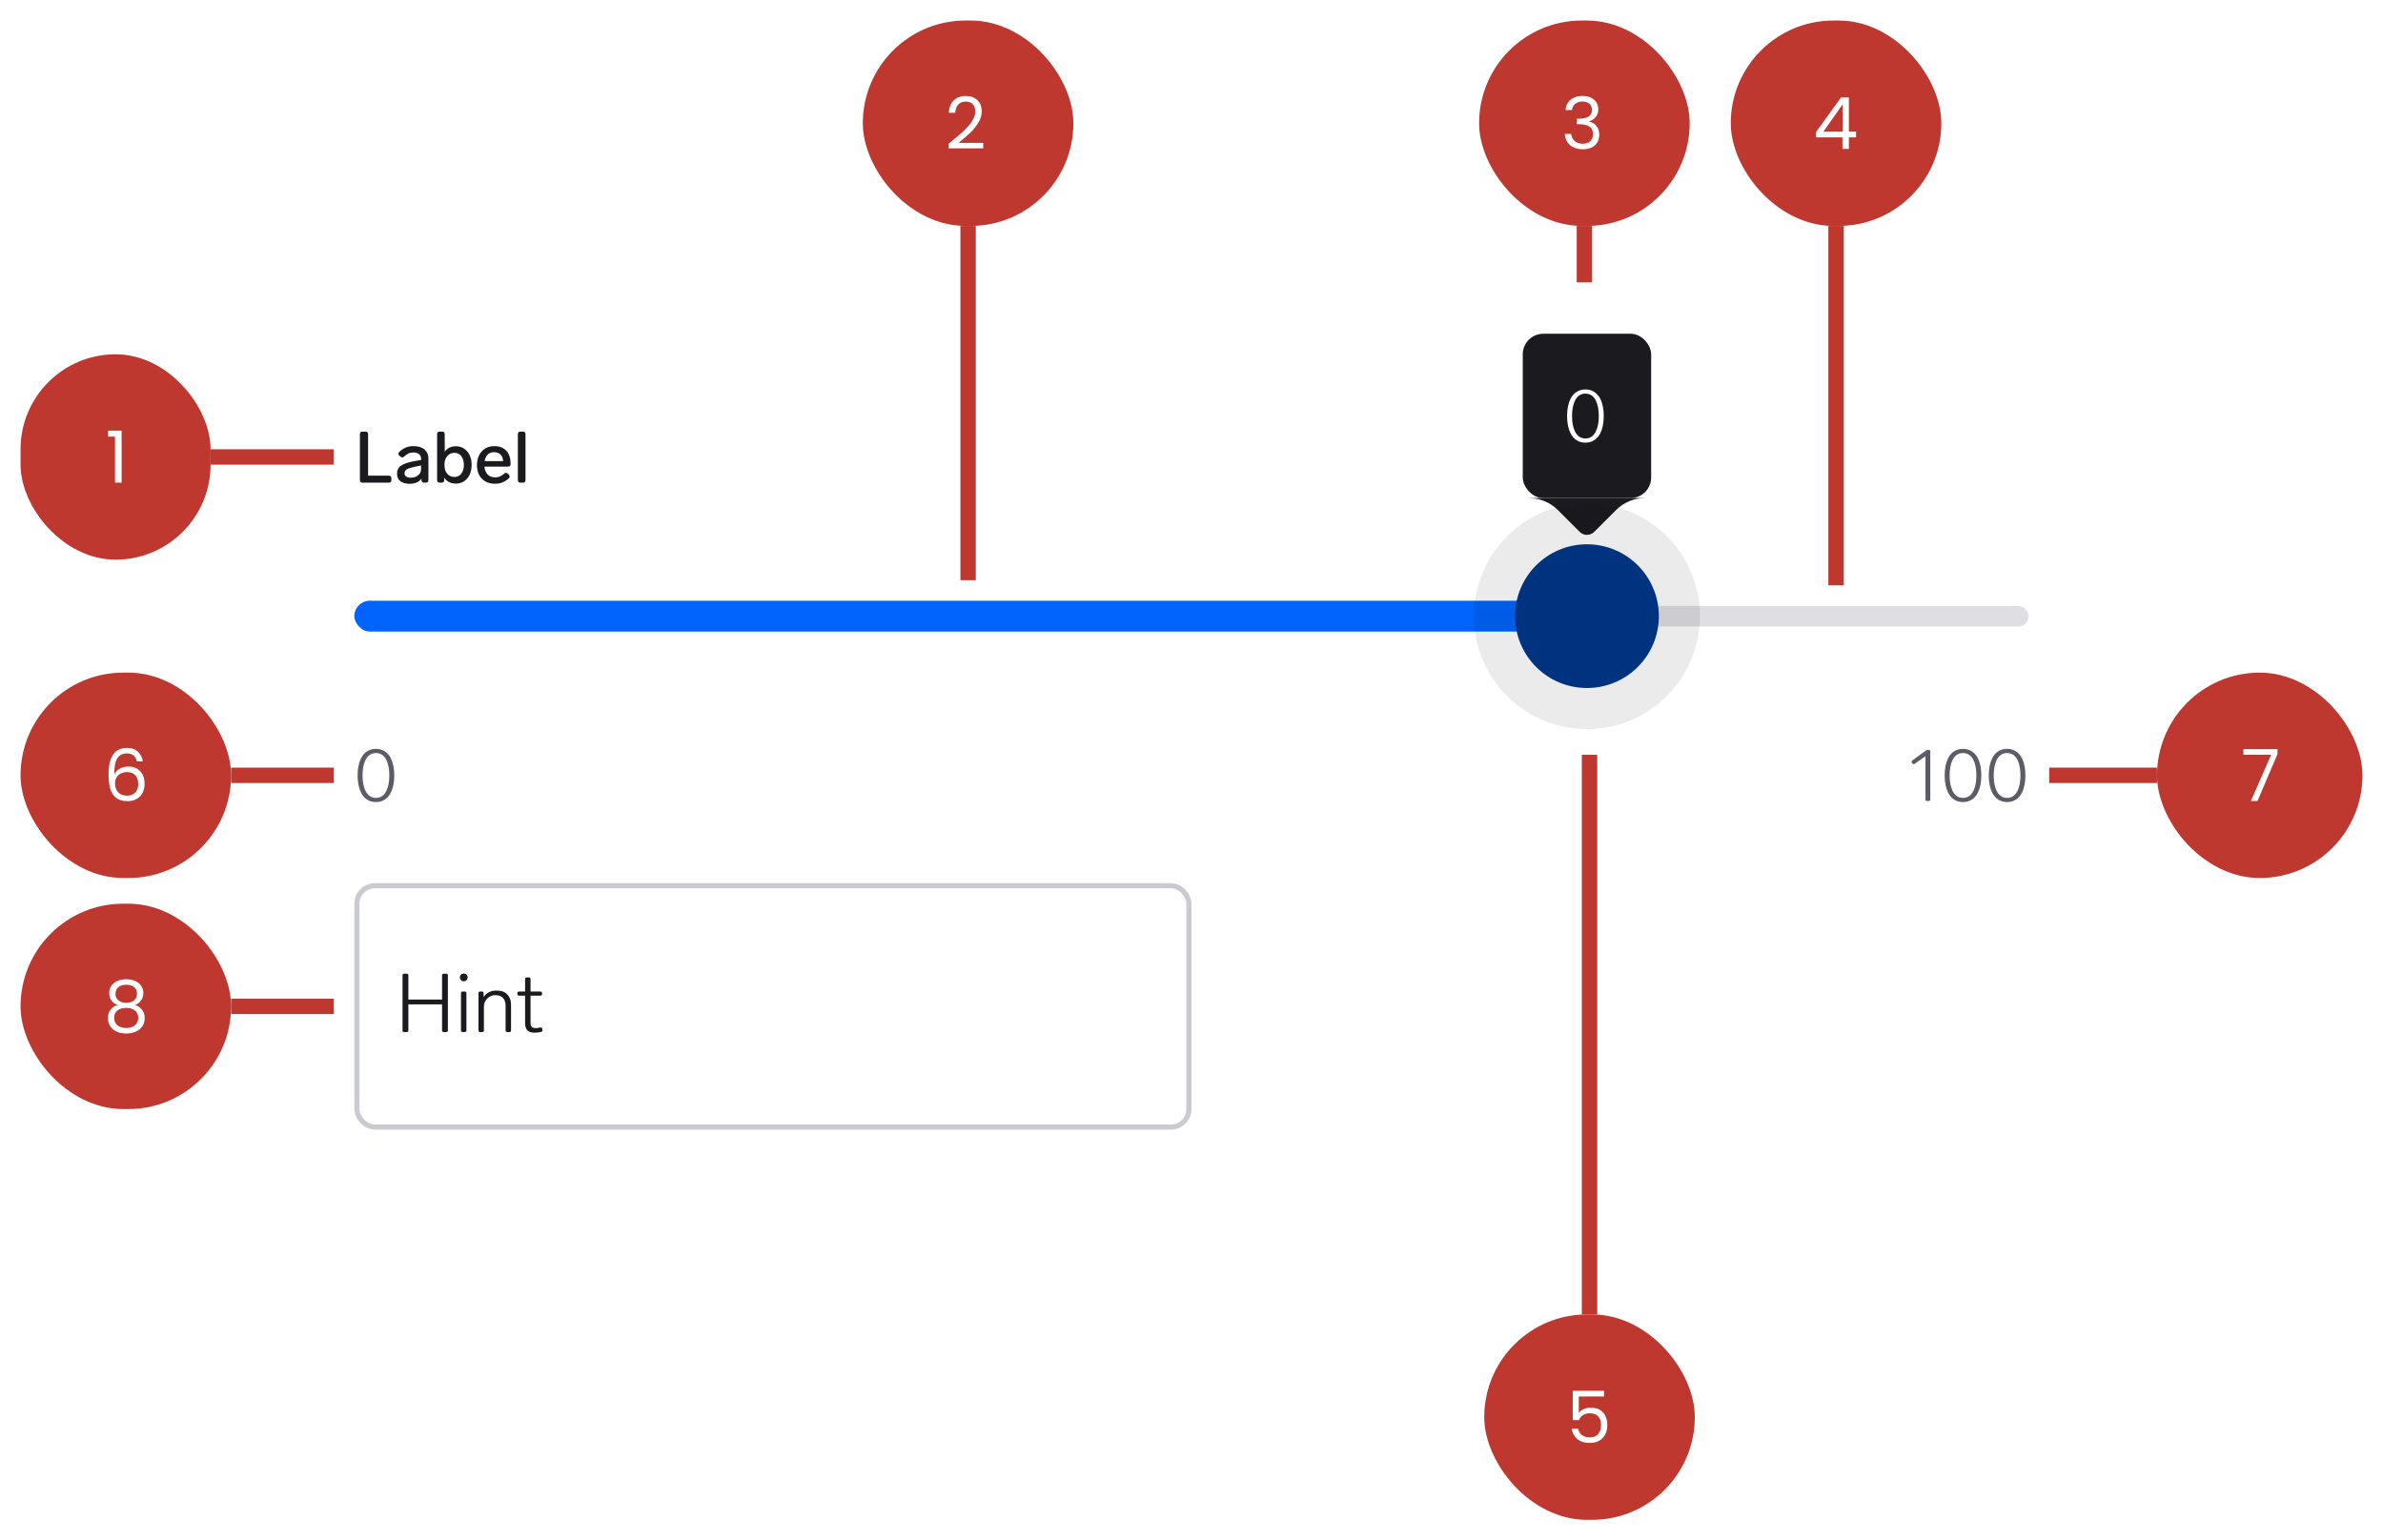 <svg width="464" height="300" viewBox="0 0 464 300" fill="none" xmlns="http://www.w3.org/2000/svg">
<rect width="464" height="300" rx="8" fill="white"/>
<rect x="69.5" y="172.5" width="162" height="47" rx="3.5" fill="white"/>
<rect x="69.5" y="172.5" width="162" height="47" rx="3.5" stroke="#CACAD1"/>
<g clip-path="url(#clip0_26483_5972)">
<path d="M78.696 201C78.483 201 78.376 200.893 78.376 200.68V189.96C78.376 189.747 78.483 189.64 78.696 189.64H79.192C79.405 189.64 79.512 189.747 79.512 189.96V194.664H86.072V189.96C86.072 189.747 86.179 189.64 86.392 189.64H86.888C87.101 189.64 87.208 189.747 87.208 189.96V200.68C87.208 200.893 87.101 201 86.888 201H86.392C86.179 201 86.072 200.893 86.072 200.68V195.608H79.512V200.68C79.512 200.893 79.405 201 79.192 201H78.696ZM90.29 191.112C90.077 191.112 89.895 191.037 89.746 190.888C89.608 190.739 89.538 190.557 89.538 190.344C89.538 190.131 89.608 189.955 89.746 189.816C89.895 189.677 90.077 189.608 90.29 189.608C90.514 189.608 90.695 189.677 90.834 189.816C90.984 189.955 91.058 190.131 91.058 190.344C91.058 190.557 90.984 190.739 90.834 190.888C90.695 191.037 90.514 191.112 90.29 191.112ZM90.082 201C89.869 201 89.762 200.893 89.762 200.68V193.432C89.762 193.219 89.869 193.112 90.082 193.112H90.498C90.712 193.112 90.818 193.219 90.818 193.432V200.68C90.818 200.893 90.712 201 90.498 201H90.082ZM96.688 192.92C97.616 192.92 98.315 193.176 98.784 193.688C99.264 194.2 99.504 194.84 99.504 195.608V200.68C99.504 200.893 99.398 201 99.184 201H98.768C98.555 201 98.448 200.893 98.448 200.68V195.96C98.448 195.256 98.278 194.723 97.936 194.36C97.595 193.997 97.104 193.816 96.464 193.816C96.059 193.816 95.686 193.917 95.344 194.12C95.003 194.312 94.731 194.579 94.528 194.92C94.326 195.261 94.224 195.635 94.224 196.04V200.68C94.224 200.893 94.118 201 93.904 201H93.488C93.275 201 93.168 200.893 93.168 200.68V193.432C93.168 193.219 93.275 193.112 93.488 193.112H93.84C94.054 193.112 94.16 193.219 94.16 193.432V194.2C94.427 193.773 94.779 193.453 95.216 193.24C95.654 193.027 96.144 192.92 96.688 192.92ZM105.174 200.12C105.206 200.109 105.248 200.104 105.302 200.104C105.366 200.104 105.424 200.125 105.478 200.168C105.531 200.211 105.563 200.269 105.574 200.344L105.622 200.568C105.632 200.589 105.638 200.627 105.638 200.68C105.638 200.829 105.558 200.92 105.398 200.952C105.014 201.069 104.603 201.128 104.166 201.128C103.472 201.128 102.976 200.973 102.678 200.664C102.39 200.344 102.246 199.885 102.246 199.288V193.912H101.062C100.848 193.912 100.742 193.805 100.742 193.592V193.432C100.742 193.219 100.848 193.112 101.062 193.112H102.246V190.68C102.246 190.467 102.352 190.36 102.566 190.36H102.982C103.195 190.36 103.302 190.467 103.302 190.68V193.112H105.222C105.435 193.112 105.542 193.219 105.542 193.432V193.592C105.542 193.805 105.435 193.912 105.222 193.912H103.302V199.16C103.302 199.555 103.376 199.832 103.526 199.992C103.675 200.152 103.931 200.232 104.294 200.232C104.55 200.232 104.843 200.195 105.174 200.12Z" fill="#1B1B1F"/>
</g>
<path d="M73.2 156.21C72.547 156.21 71.973 156.051 71.478 155.734C70.993 155.417 70.605 154.973 70.316 154.404C69.859 153.499 69.63 152.374 69.63 151.03C69.63 149.677 69.859 148.547 70.316 147.642C70.605 147.073 70.993 146.634 71.478 146.326C71.973 146.009 72.547 145.85 73.2 145.85C73.853 145.85 74.423 146.009 74.908 146.326C75.403 146.634 75.795 147.073 76.084 147.642C76.541 148.547 76.77 149.677 76.77 151.03C76.77 152.374 76.541 153.499 76.084 154.404C75.795 154.973 75.403 155.417 74.908 155.734C74.423 156.051 73.853 156.21 73.2 156.21ZM73.2 155.398C74.115 155.398 74.801 154.922 75.258 153.97C75.622 153.195 75.804 152.215 75.804 151.03C75.804 149.826 75.622 148.841 75.258 148.076C74.81 147.133 74.124 146.662 73.2 146.662C72.276 146.662 71.59 147.133 71.142 148.076C70.778 148.841 70.596 149.826 70.596 151.03C70.596 152.225 70.778 153.205 71.142 153.97C71.599 154.922 72.285 155.398 73.2 155.398Z" fill="#5C5C66"/>
<path d="M374.997 146.172C375.1 146.097 375.217 146.06 375.347 146.06H375.571C375.758 146.06 375.851 146.153 375.851 146.34V155.72C375.851 155.907 375.758 156 375.571 156H375.193C375.007 156 374.913 155.907 374.913 155.72V147.264L372.799 148.776C372.734 148.823 372.673 148.846 372.617 148.846C372.533 148.846 372.463 148.804 372.407 148.72L372.267 148.51C372.23 148.463 372.211 148.407 372.211 148.342C372.211 148.258 372.253 148.183 372.337 148.118L374.997 146.172ZM382.22 156.21C381.566 156.21 380.992 156.051 380.498 155.734C380.012 155.417 379.625 154.973 379.336 154.404C378.878 153.499 378.65 152.374 378.65 151.03C378.65 149.677 378.878 148.547 379.336 147.642C379.625 147.073 380.012 146.634 380.498 146.326C380.992 146.009 381.566 145.85 382.22 145.85C382.873 145.85 383.442 146.009 383.928 146.326C384.422 146.634 384.814 147.073 385.104 147.642C385.561 148.547 385.79 149.677 385.79 151.03C385.79 152.374 385.561 153.499 385.104 154.404C384.814 154.973 384.422 155.417 383.928 155.734C383.442 156.051 382.873 156.21 382.22 156.21ZM382.22 155.398C383.134 155.398 383.82 154.922 384.278 153.97C384.642 153.195 384.824 152.215 384.824 151.03C384.824 149.826 384.642 148.841 384.278 148.076C383.83 147.133 383.144 146.662 382.22 146.662C381.296 146.662 380.61 147.133 380.162 148.076C379.798 148.841 379.616 149.826 379.616 151.03C379.616 152.225 379.798 153.205 380.162 153.97C380.619 154.922 381.305 155.398 382.22 155.398ZM390.805 156.21C390.152 156.21 389.578 156.051 389.083 155.734C388.598 155.417 388.211 154.973 387.921 154.404C387.464 153.499 387.235 152.374 387.235 151.03C387.235 149.677 387.464 148.547 387.921 147.642C388.211 147.073 388.598 146.634 389.083 146.326C389.578 146.009 390.152 145.85 390.805 145.85C391.459 145.85 392.028 146.009 392.513 146.326C393.008 146.634 393.4 147.073 393.689 147.642C394.147 148.547 394.375 149.677 394.375 151.03C394.375 152.374 394.147 153.499 393.689 154.404C393.4 154.973 393.008 155.417 392.513 155.734C392.028 156.051 391.459 156.21 390.805 156.21ZM390.805 155.398C391.72 155.398 392.406 154.922 392.863 153.97C393.227 153.195 393.409 152.215 393.409 151.03C393.409 149.826 393.227 148.841 392.863 148.076C392.415 147.133 391.729 146.662 390.805 146.662C389.881 146.662 389.195 147.133 388.747 148.076C388.383 148.841 388.201 149.826 388.201 151.03C388.201 152.225 388.383 153.205 388.747 153.97C389.205 154.922 389.891 155.398 390.805 155.398Z" fill="#5C5C66"/>
<path d="M70.568 94C70.419 94 70.297 93.958 70.204 93.874C70.12 93.781 70.078 93.659 70.078 93.51V84.55C70.078 84.391 70.12 84.27 70.204 84.186C70.297 84.102 70.419 84.06 70.568 84.06H71.184C71.343 84.06 71.464 84.102 71.548 84.186C71.632 84.27 71.674 84.391 71.674 84.55V92.642H75.72C75.879 92.642 76 92.684 76.084 92.768C76.168 92.852 76.21 92.973 76.21 93.132V93.51C76.21 93.659 76.168 93.781 76.084 93.874C76 93.958 75.879 94 75.72 94H70.568ZM80.504 86.888C81.438 86.888 82.156 87.107 82.66 87.546C83.164 87.975 83.416 88.549 83.416 89.268V93.51C83.416 93.659 83.374 93.781 83.29 93.874C83.206 93.958 83.085 94 82.926 94H82.562C82.413 94 82.292 93.958 82.198 93.874C82.114 93.781 82.072 93.659 82.072 93.51V93.202C81.848 93.529 81.54 93.781 81.148 93.958C80.756 94.135 80.299 94.224 79.776 94.224C79.058 94.224 78.465 94.065 77.998 93.748C77.541 93.421 77.312 92.931 77.312 92.278C77.312 91.55 77.583 91.013 78.124 90.668C78.675 90.313 79.436 90.047 80.406 89.87L81.988 89.576V89.324C81.988 88.941 81.853 88.647 81.582 88.442C81.321 88.227 80.971 88.12 80.532 88.12C80.159 88.12 79.832 88.185 79.552 88.316C79.282 88.437 78.988 88.643 78.67 88.932C78.549 89.035 78.432 89.086 78.32 89.086C78.208 89.086 78.092 89.035 77.97 88.932L77.746 88.736C77.625 88.624 77.564 88.503 77.564 88.372C77.564 88.251 77.62 88.134 77.732 88.022C78.134 87.639 78.558 87.355 79.006 87.168C79.454 86.981 79.954 86.888 80.504 86.888ZM79.986 93.034C80.546 93.034 81.018 92.885 81.4 92.586C81.792 92.287 81.988 91.858 81.988 91.298V90.654L80.77 90.906C80.089 91.046 79.585 91.205 79.258 91.382C78.932 91.559 78.768 91.83 78.768 92.194C78.768 92.455 78.876 92.661 79.09 92.81C79.305 92.959 79.604 93.034 79.986 93.034ZM88.78 86.916C89.368 86.916 89.891 87.065 90.348 87.364C90.814 87.663 91.178 88.087 91.44 88.638C91.701 89.189 91.832 89.823 91.832 90.542C91.832 91.27 91.701 91.909 91.44 92.46C91.178 93.011 90.814 93.435 90.348 93.734C89.881 94.033 89.359 94.182 88.78 94.182C87.744 94.182 86.983 93.795 86.498 93.02V93.51C86.498 93.659 86.456 93.781 86.372 93.874C86.288 93.958 86.166 94 86.008 94H85.602C85.453 94 85.331 93.958 85.238 93.874C85.154 93.781 85.112 93.659 85.112 93.51V84.55C85.112 84.391 85.154 84.27 85.238 84.186C85.331 84.102 85.453 84.06 85.602 84.06H86.106C86.264 84.06 86.386 84.102 86.47 84.186C86.554 84.27 86.596 84.391 86.596 84.55V87.966C87.091 87.266 87.819 86.916 88.78 86.916ZM88.472 92.894C89.032 92.894 89.48 92.684 89.816 92.264C90.152 91.835 90.32 91.261 90.32 90.542C90.32 89.833 90.152 89.263 89.816 88.834C89.489 88.405 89.046 88.19 88.486 88.19C87.916 88.19 87.45 88.405 87.086 88.834C86.722 89.254 86.54 89.823 86.54 90.542C86.54 91.279 86.722 91.858 87.086 92.278C87.45 92.689 87.912 92.894 88.472 92.894ZM98.202 92.236C98.324 92.133 98.44 92.082 98.552 92.082C98.664 92.082 98.781 92.143 98.902 92.264L99.098 92.474C99.201 92.595 99.252 92.712 99.252 92.824C99.252 92.945 99.192 93.062 99.07 93.174C98.641 93.547 98.212 93.813 97.782 93.972C97.362 94.131 96.896 94.21 96.382 94.21C95.664 94.21 95.038 94.061 94.506 93.762C93.984 93.463 93.578 93.043 93.288 92.502C93.008 91.951 92.868 91.317 92.868 90.598C92.868 89.889 93.004 89.254 93.274 88.694C93.554 88.125 93.946 87.681 94.45 87.364C94.964 87.047 95.561 86.888 96.242 86.888C97.26 86.888 98.044 87.191 98.594 87.798C99.145 88.395 99.42 89.221 99.42 90.276V90.402C99.411 90.551 99.364 90.668 99.28 90.752C99.196 90.836 99.075 90.878 98.916 90.878H94.324C94.38 91.494 94.581 91.998 94.926 92.39C95.281 92.773 95.776 92.964 96.41 92.964C96.756 92.964 97.059 92.913 97.32 92.81C97.582 92.698 97.876 92.507 98.202 92.236ZM96.214 88.064C95.701 88.064 95.286 88.218 94.968 88.526C94.66 88.825 94.46 89.249 94.366 89.8H97.964C97.927 89.259 97.759 88.834 97.46 88.526C97.162 88.218 96.746 88.064 96.214 88.064ZM101.326 94C101.176 94 101.055 93.958 100.962 93.874C100.878 93.781 100.836 93.659 100.836 93.51V84.55C100.836 84.391 100.878 84.27 100.962 84.186C101.055 84.102 101.176 84.06 101.326 84.06H101.83C101.988 84.06 102.11 84.102 102.194 84.186C102.278 84.27 102.32 84.391 102.32 84.55V93.51C102.32 93.659 102.278 93.781 102.194 93.874C102.11 93.958 101.988 94 101.83 94H101.326Z" fill="#1B1B1F"/>
<rect x="69" y="118" width="326" height="4" rx="2" fill="#DEDEE3"/>
<rect x="69" y="117" width="240" height="6" rx="3" fill="#0063FB"/>
<g filter="url(#filter0_dd_26483_5972)">
<rect x="296.5" y="59" width="25" height="32" rx="4" fill="#1B1B1F"/>
<path d="M308.7 80.21C308.047 80.21 307.473 80.051 306.978 79.734C306.493 79.417 306.105 78.973 305.816 78.404C305.359 77.499 305.13 76.374 305.13 75.03C305.13 73.677 305.359 72.547 305.816 71.642C306.105 71.073 306.493 70.634 306.978 70.326C307.473 70.009 308.047 69.85 308.7 69.85C309.353 69.85 309.923 70.009 310.408 70.326C310.903 70.634 311.295 71.073 311.584 71.642C312.041 72.547 312.27 73.677 312.27 75.03C312.27 76.374 312.041 77.499 311.584 78.404C311.295 78.973 310.903 79.417 310.408 79.734C309.923 80.051 309.353 80.21 308.7 80.21ZM308.7 79.398C309.615 79.398 310.301 78.922 310.758 77.97C311.122 77.195 311.304 76.215 311.304 75.03C311.304 73.826 311.122 72.841 310.758 72.076C310.31 71.133 309.624 70.662 308.7 70.662C307.776 70.662 307.09 71.133 306.642 72.076C306.278 72.841 306.096 73.826 306.096 75.03C306.096 76.225 306.278 77.205 306.642 77.97C307.099 78.922 307.785 79.398 308.7 79.398Z" fill="white"/>
<path d="M307.586 97.586L303.343 93.343C301.843 91.843 299.808 91 297.686 91H320.314C318.192 91 316.157 91.843 314.657 93.343L310.414 97.586C309.633 98.367 308.367 98.367 307.586 97.586Z" fill="#1B1B1F"/>
</g>
<path d="M295 120C295 112.268 301.268 106 309 106V106C316.732 106 323 112.268 323 120V120C323 127.732 316.732 134 309 134V134C301.268 134 295 127.732 295 120V120Z" fill="#00337F"/>
<path d="M309 102C318.941 102 327 110.059 327 120C327 129.941 318.941 138 309 138C299.059 138 291 129.941 291 120C291 110.059 299.059 102 309 102Z" stroke="black" stroke-opacity="0.08" stroke-width="8"/>
<rect x="168" y="4" width="41" height="40" rx="20" fill="#BE3830"/>
<path d="M184.714 27.978C185.899 27.026 186.828 26.247 187.5 25.64C188.172 25.024 188.737 24.385 189.194 23.722C189.661 23.05 189.894 22.392 189.894 21.748C189.894 21.141 189.745 20.665 189.446 20.32C189.157 19.965 188.685 19.788 188.032 19.788C187.397 19.788 186.903 19.989 186.548 20.39C186.203 20.782 186.016 21.309 185.988 21.972H184.756C184.793 20.927 185.111 20.119 185.708 19.55C186.305 18.981 187.075 18.696 188.018 18.696C188.979 18.696 189.74 18.962 190.3 19.494C190.869 20.026 191.154 20.759 191.154 21.692C191.154 22.467 190.921 23.223 190.454 23.96C189.997 24.688 189.474 25.332 188.886 25.892C188.298 26.443 187.547 27.087 186.632 27.824H191.448V28.888H184.714V27.978Z" fill="white"/>
<rect width="69" height="3" transform="translate(190 44) rotate(90)" fill="#BE3830"/>
<rect x="288" y="4" width="41" height="40" rx="20" fill="#BE3830"/>
<path d="M304.84 21.426C304.905 20.567 305.237 19.895 305.834 19.41C306.431 18.925 307.206 18.682 308.158 18.682C308.793 18.682 309.339 18.799 309.796 19.032C310.263 19.256 310.613 19.564 310.846 19.956C311.089 20.348 311.21 20.791 311.21 21.286C311.21 21.865 311.042 22.364 310.706 22.784C310.379 23.204 309.95 23.475 309.418 23.596V23.666C310.025 23.815 310.505 24.109 310.86 24.548C311.215 24.987 311.392 25.561 311.392 26.27C311.392 26.802 311.271 27.283 311.028 27.712C310.785 28.132 310.421 28.463 309.936 28.706C309.451 28.949 308.867 29.07 308.186 29.07C307.197 29.07 306.385 28.813 305.75 28.3C305.115 27.777 304.761 27.04 304.686 26.088H305.918C305.983 26.648 306.212 27.105 306.604 27.46C306.996 27.815 307.519 27.992 308.172 27.992C308.825 27.992 309.32 27.824 309.656 27.488C310.001 27.143 310.174 26.699 310.174 26.158C310.174 25.458 309.941 24.954 309.474 24.646C309.007 24.338 308.303 24.184 307.36 24.184H307.038V23.12H307.374C308.233 23.111 308.881 22.971 309.32 22.7C309.759 22.42 309.978 21.991 309.978 21.412C309.978 20.917 309.815 20.521 309.488 20.222C309.171 19.923 308.713 19.774 308.116 19.774C307.537 19.774 307.071 19.923 306.716 20.222C306.361 20.521 306.151 20.922 306.086 21.426H304.84Z" fill="white"/>
<rect width="11" height="3" transform="translate(310 44) rotate(90)" fill="#BE3830"/>
<rect x="337" y="4" width="41" height="40" rx="20" fill="#BE3830"/>
<path d="M353.56 26.746V25.78L358.474 18.976H360V25.64H361.4V26.746H360V29H358.74V26.746H353.56ZM358.796 20.306L355.03 25.64H358.796V20.306Z" fill="white"/>
<rect width="70" height="3" transform="translate(359 44) rotate(90)" fill="#BE3830"/>
<rect width="109" height="3" transform="translate(311 147) rotate(90)" fill="#BE3830"/>
<rect x="289" y="256" width="41" height="40" rx="20" fill="#BE3830"/>
<path d="M312.322 271.984H307.408V275.176C307.623 274.877 307.94 274.635 308.36 274.448C308.78 274.252 309.233 274.154 309.718 274.154C310.493 274.154 311.123 274.317 311.608 274.644C312.093 274.961 312.439 275.377 312.644 275.89C312.859 276.394 312.966 276.931 312.966 277.5C312.966 278.172 312.84 278.774 312.588 279.306C312.336 279.838 311.949 280.258 311.426 280.566C310.913 280.874 310.273 281.028 309.508 281.028C308.528 281.028 307.735 280.776 307.128 280.272C306.521 279.768 306.153 279.096 306.022 278.256H307.268C307.389 278.788 307.646 279.203 308.038 279.502C308.43 279.801 308.925 279.95 309.522 279.95C310.259 279.95 310.815 279.731 311.188 279.292C311.561 278.844 311.748 278.256 311.748 277.528C311.748 276.8 311.561 276.24 311.188 275.848C310.815 275.447 310.264 275.246 309.536 275.246C309.041 275.246 308.607 275.367 308.234 275.61C307.87 275.843 307.604 276.165 307.436 276.576H306.232V270.864H312.322V271.984Z" fill="white"/>
<rect x="4" y="69" width="37" height="40" rx="18.5" fill="#BE3830"/>
<path d="M21.048 85.04V83.878H23.68V94H22.392V85.04H21.048Z" fill="white"/>
<rect width="24" height="3" transform="translate(41 87.5)" fill="#BE3830"/>
<rect x="4" y="176" width="41" height="40" rx="20" fill="#BE3830"/>
<path d="M22.884 195.736C22.361 195.531 21.96 195.232 21.68 194.84C21.4 194.448 21.26 193.972 21.26 193.412C21.26 192.908 21.386 192.455 21.638 192.054C21.89 191.643 22.263 191.321 22.758 191.088C23.262 190.845 23.869 190.724 24.578 190.724C25.287 190.724 25.889 190.845 26.384 191.088C26.888 191.321 27.266 191.643 27.518 192.054C27.779 192.455 27.91 192.908 27.91 193.412C27.91 193.953 27.765 194.429 27.476 194.84C27.187 195.241 26.79 195.54 26.286 195.736C26.865 195.913 27.322 196.226 27.658 196.674C28.003 197.113 28.176 197.645 28.176 198.27C28.176 198.877 28.027 199.409 27.728 199.866C27.429 200.314 27.005 200.664 26.454 200.916C25.913 201.159 25.287 201.28 24.578 201.28C23.869 201.28 23.243 201.159 22.702 200.916C22.17 200.664 21.755 200.314 21.456 199.866C21.157 199.409 21.008 198.877 21.008 198.27C21.008 197.645 21.176 197.108 21.512 196.66C21.848 196.212 22.305 195.904 22.884 195.736ZM26.678 193.566C26.678 192.997 26.491 192.558 26.118 192.25C25.745 191.942 25.231 191.788 24.578 191.788C23.934 191.788 23.425 191.942 23.052 192.25C22.679 192.558 22.492 193.001 22.492 193.58C22.492 194.103 22.683 194.523 23.066 194.84C23.458 195.157 23.962 195.316 24.578 195.316C25.203 195.316 25.707 195.157 26.09 194.84C26.482 194.513 26.678 194.089 26.678 193.566ZM24.578 196.296C23.887 196.296 23.323 196.459 22.884 196.786C22.445 197.103 22.226 197.584 22.226 198.228C22.226 198.825 22.436 199.306 22.856 199.67C23.285 200.034 23.859 200.216 24.578 200.216C25.297 200.216 25.866 200.034 26.286 199.67C26.706 199.306 26.916 198.825 26.916 198.228C26.916 197.603 26.701 197.127 26.272 196.8C25.843 196.464 25.278 196.296 24.578 196.296Z" fill="white"/>
<rect width="20" height="3" transform="translate(45 194.5)" fill="#BE3830"/>
<rect x="4" y="131" width="41" height="40" rx="20" fill="#BE3830"/>
<path d="M26.623 148.286C26.418 147.25 25.779 146.732 24.705 146.732C23.875 146.732 23.254 147.054 22.843 147.698C22.433 148.333 22.232 149.383 22.241 150.848C22.456 150.363 22.811 149.985 23.305 149.714C23.809 149.434 24.369 149.294 24.985 149.294C25.947 149.294 26.712 149.593 27.281 150.19C27.86 150.787 28.149 151.613 28.149 152.668C28.149 153.303 28.023 153.872 27.771 154.376C27.529 154.88 27.155 155.281 26.651 155.58C26.157 155.879 25.555 156.028 24.845 156.028C23.884 156.028 23.133 155.813 22.591 155.384C22.05 154.955 21.672 154.362 21.457 153.606C21.243 152.85 21.135 151.917 21.135 150.806C21.135 147.381 22.33 145.668 24.719 145.668C25.634 145.668 26.353 145.915 26.875 146.41C27.398 146.905 27.706 147.53 27.799 148.286H26.623ZM24.719 150.372C24.318 150.372 23.94 150.456 23.585 150.624C23.231 150.783 22.941 151.03 22.717 151.366C22.503 151.693 22.395 152.094 22.395 152.57C22.395 153.279 22.601 153.858 23.011 154.306C23.422 154.745 24.01 154.964 24.775 154.964C25.429 154.964 25.947 154.763 26.329 154.362C26.721 153.951 26.917 153.401 26.917 152.71C26.917 151.982 26.731 151.413 26.357 151.002C25.984 150.582 25.438 150.372 24.719 150.372Z" fill="white"/>
<rect width="20" height="3" transform="translate(45 149.5)" fill="#BE3830"/>
<rect width="21" height="3" transform="translate(399 149.5)" fill="#BE3830"/>
<rect x="420" y="131" width="40" height="40" rx="20" fill="#BE3830"/>
<path d="M443.455 146.872L439.563 156H438.275L442.223 146.998H436.819V145.906H443.455V146.872Z" fill="white"/>
<defs>
<filter id="filter0_dd_26483_5972" x="288.5" y="54" width="41" height="55.172" filterUnits="userSpaceOnUse" color-interpolation-filters="sRGB">
<feFlood flood-opacity="0" result="BackgroundImageFix"/>
<feColorMatrix in="SourceAlpha" type="matrix" values="0 0 0 0 0 0 0 0 0 0 0 0 0 0 0 0 0 0 127 0" result="hardAlpha"/>
<feOffset dy="3"/>
<feGaussianBlur stdDeviation="4"/>
<feComposite in2="hardAlpha" operator="out"/>
<feColorMatrix type="matrix" values="0 0 0 0 0 0 0 0 0 0 0 0 0 0 0 0 0 0 0.16 0"/>
<feBlend mode="normal" in2="BackgroundImageFix" result="effect1_dropShadow_26483_5972"/>
<feColorMatrix in="SourceAlpha" type="matrix" values="0 0 0 0 0 0 0 0 0 0 0 0 0 0 0 0 0 0 127 0" result="hardAlpha"/>
<feOffset dy="3"/>
<feGaussianBlur stdDeviation="3"/>
<feComposite in2="hardAlpha" operator="out"/>
<feColorMatrix type="matrix" values="0 0 0 0 0 0 0 0 0 0 0 0 0 0 0 0 0 0 0.1 0"/>
<feBlend mode="normal" in2="effect1_dropShadow_26483_5972" result="effect2_dropShadow_26483_5972"/>
<feBlend mode="normal" in="SourceGraphic" in2="effect2_dropShadow_26483_5972" result="shape"/>
</filter>
<clipPath id="clip0_26483_5972">
<rect width="147" height="22" fill="white" transform="translate(77 185)"/>
</clipPath>
</defs>
</svg>
